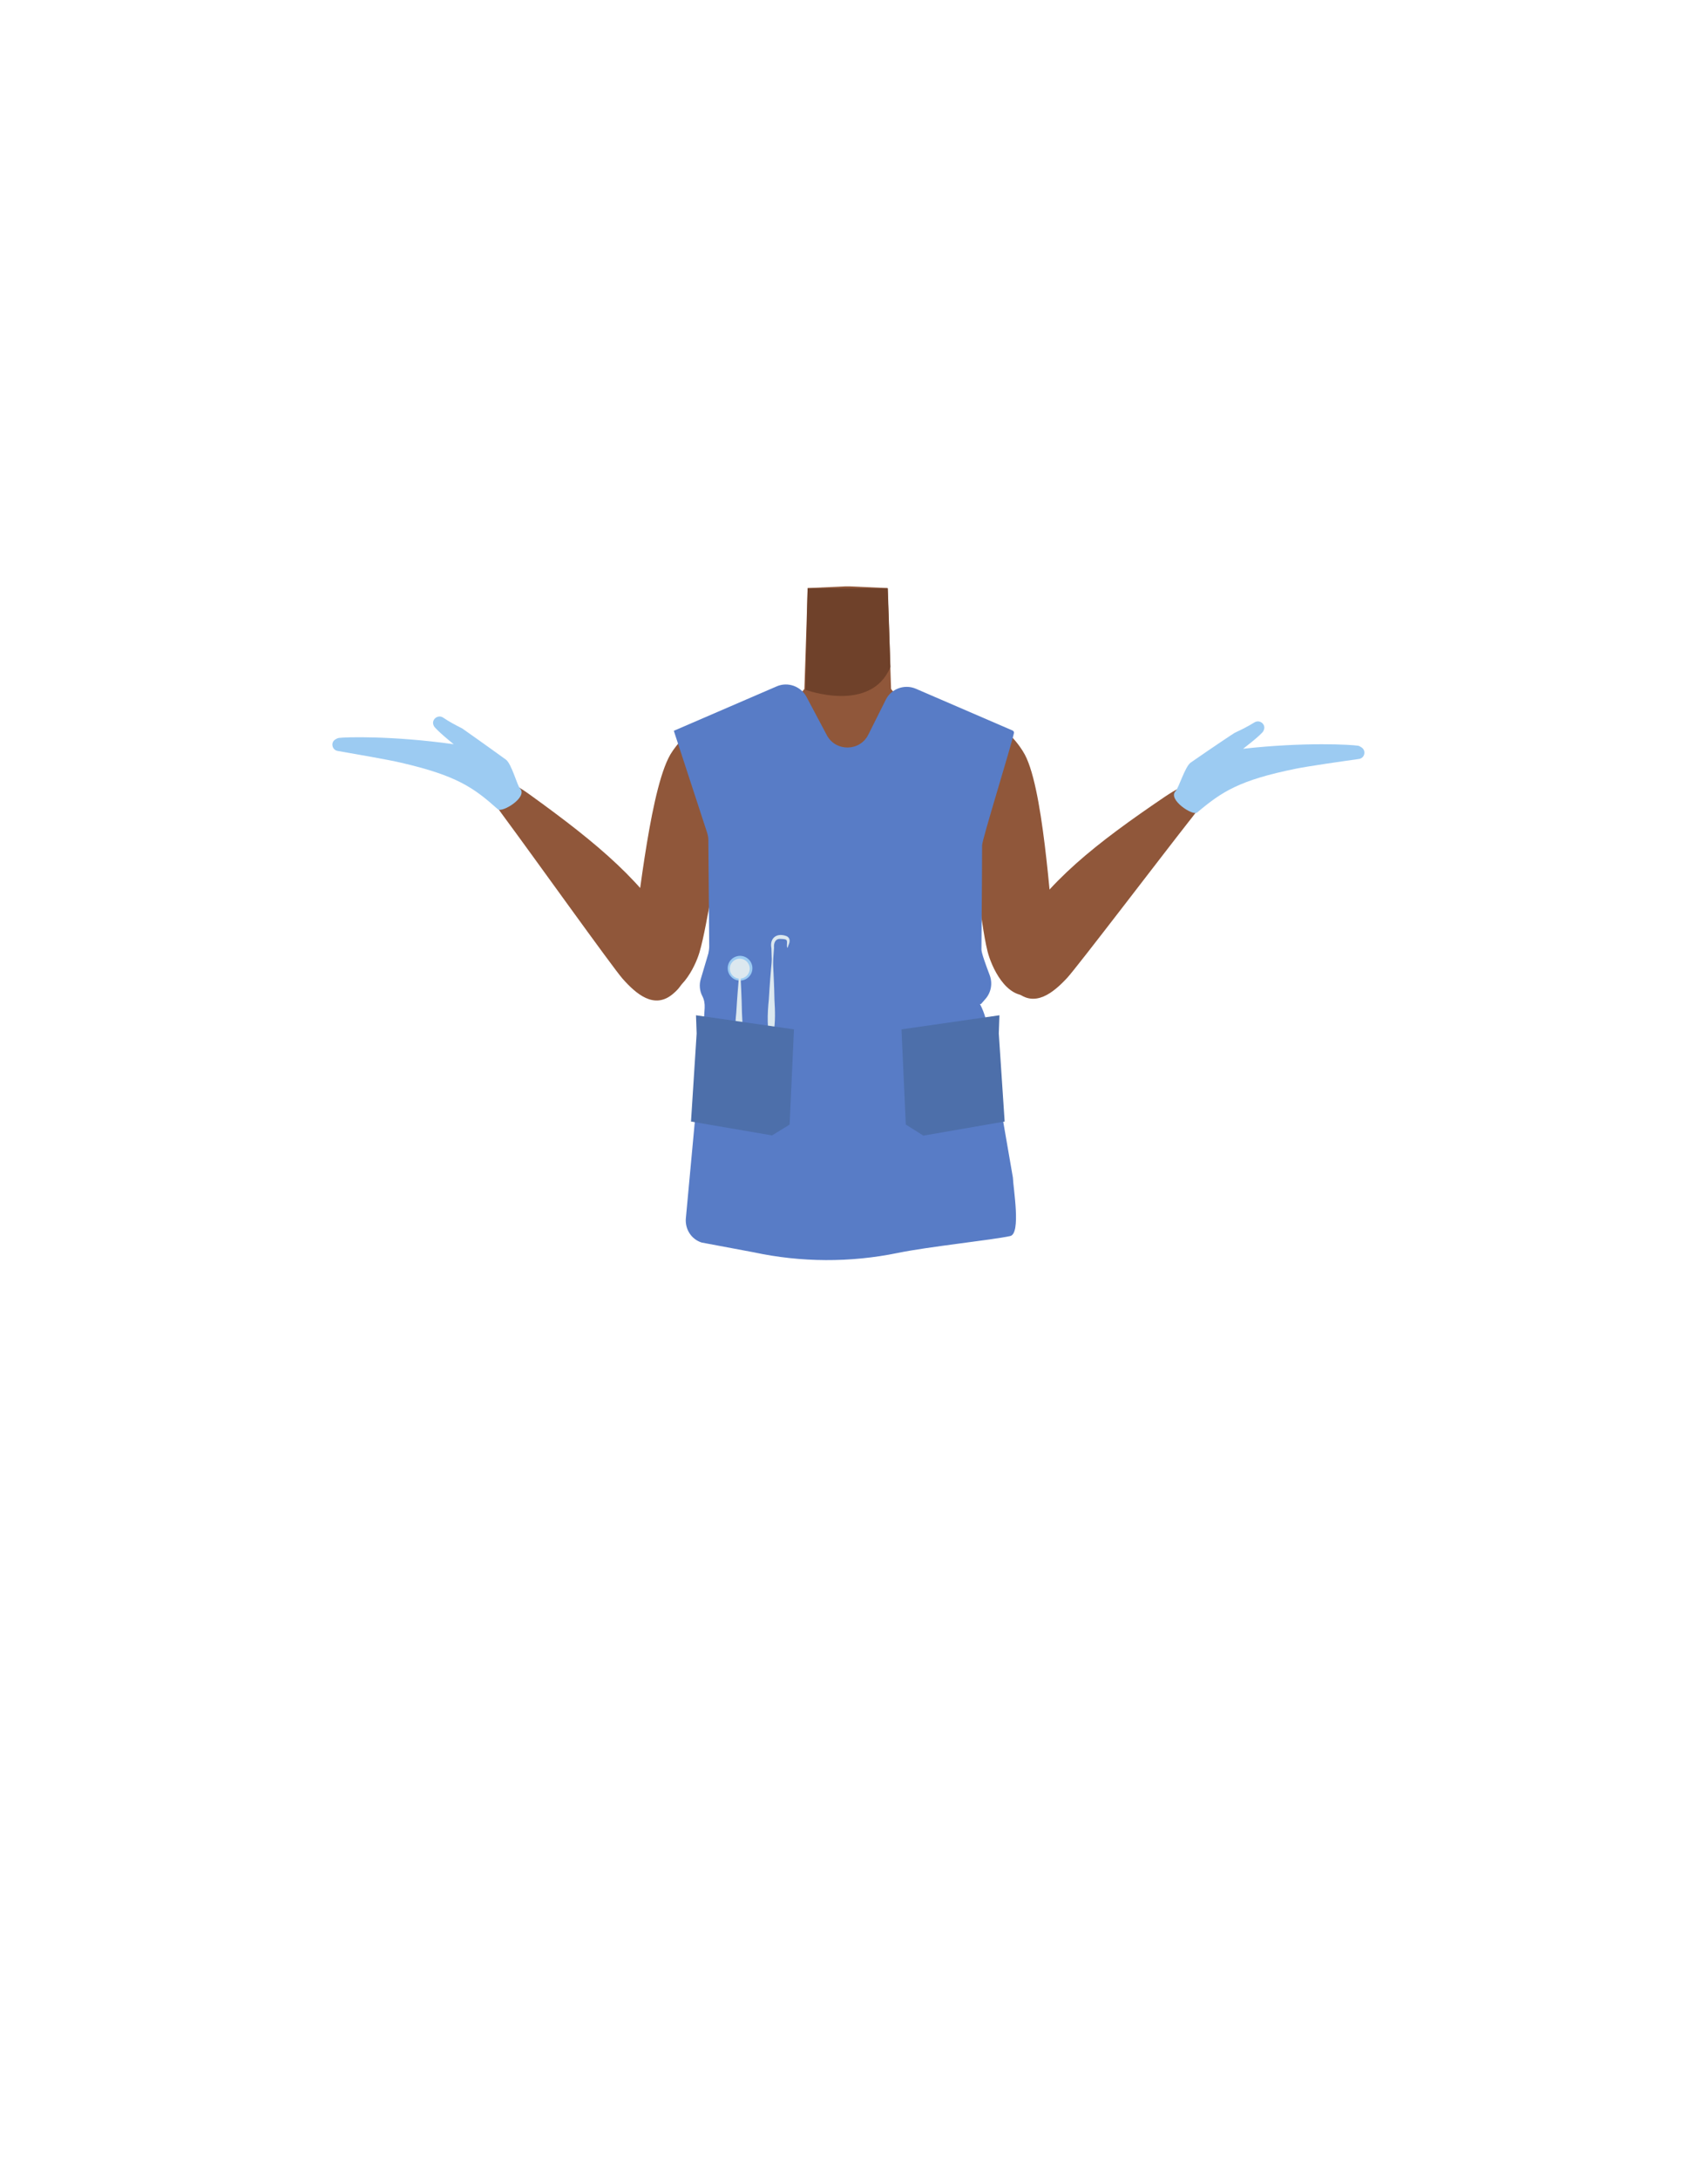 <?xml version="1.0" encoding="utf-8"?>
<!-- Generator: Adobe Illustrator 26.0.2, SVG Export Plug-In . SVG Version: 6.00 Build 0)  -->
<svg version="1.1" id="Layer_1" xmlns="http://www.w3.org/2000/svg" xmlns:xlink="http://www.w3.org/1999/xlink" x="0px" y="0px"
	 viewBox="0 0 788 1005" style="enable-background:new 0 0 788 1005;" xml:space="preserve">
<style type="text/css">
	.st0{fill:#90573A;}
	.st1{fill:#6F412A;}
	.st2{fill:#9CCBF2;}
	.st3{fill:#587CC6;}
	.st4{fill:#4D6FAA;}
	.st5{fill:#DCE8EF;}
</style>
<path class="st0" d="M391.1,417.1c-5.2-3.5-7.6-0.6-13.1,2.4c-9.3,5.2-15.1,23-25.4,25.4c-3.7,0.9-12.1-14.6-13-20.7
	c-1.5-9,2.4-26.7-8-35.8c-8.8-7.7-20.4-3.6-24.2-15.8c-6.7-21.3,12.8-37.3,22.3-41.1c14.4-5.7,35.4-4.9,41.4-13.8l0.9-26.9l0.6-19.6
	l17.4-0.8h2.1l17.4,0.8l0.7,19.6l0.9,26.9c6.1,8.9,27,8.1,41.4,13.8c9.5,3.8,28.9,19.8,22.3,41.1c-3.8,12.2-15.4,8.1-24.2,15.8
	c-10.4,9.1-6.5,26.7-8,35.8c-1,6.1-9.4,21.5-13,20.7c-10.3-2.4-16.1-20.2-25.4-25.4C398.7,416.5,396.3,413.6,391.1,417.1"/>
<path class="st1" d="M371.6,318.1c0,0,30.2,11.1,39.2-10.5l-1.2-36.3h-37L371.6,318.1z"/>
<path class="st0" d="M347.1,345.3c5.2,19.1-5.7,27.7-10.1,36.2c-7.1,13.5-10.1,43.5-14.3,57.7c-2,6.8-9.3,21.7-20.3,19.3l0,0
	c-13.9-3.7-11.5-21-10.2-27.6c2.6-13.4,8-70.3,18-84.4c0,0,9.4-14.9,22.2-14C340.5,333,344.9,337.4,347.1,345.3L347.1,345.3z"/>
<path class="st0" d="M310.4,458.4c-8.6,7.2-16.9,0-23.2-7.1c-4.5-5.1-43-58.9-53.7-73.3c-6-8.2-9.5-12.4-4.9-16.4
	c4.1-3.7,12.5,2.5,15.9,4.9c31.2,22.5,53.7,41.1,67.6,66.5C321,449.6,313.3,455.9,310.4,458.4z"/>
<path class="st2" d="M213.2,335.9c-3-1.5-6-3.1-8.8-5c-2.5-1.6-5.6,1.1-4.3,3.7c0,0,0,0,0,0.1c1,1.9,9.2,8.5,9.2,8.5l0,0
	c-28.7-4-50-3.3-53-2.9c-0.5,0.1-1,0.3-1.6,0.7c-2.3,1.4-1.5,4.9,1.1,5.3c8.5,1.5,23.7,4.1,29.1,5.4c26,6,33.7,11.6,44.8,21.5
	c2,1.7,14-5.6,10.2-9.6c-1.3-1.4-3.9-11.4-6.5-13.3C222.9,342.7,213.5,336.1,213.2,335.9z"/>
<path class="st0" d="M435.1,343.9c-6,18.9,4.5,27.9,8.6,36.6c6.6,13.7,8.3,43.8,11.9,58.2c1.7,6.8,8.4,22.1,19.5,20.2l0,0
	c14.1-3.1,12.4-20.5,11.4-27.2c-2.1-13.5-5.1-70.6-14.5-85.1c0,0-8.8-15.3-21.6-14.9C442.2,331.8,437.6,336,435.1,343.9z"/>
<path class="st0" d="M469,457.4c8.4,7.4,16.9,0.5,23.4-6.5c4.6-5,44.7-57.6,55.8-71.7c6.3-8,9.8-12.1,5.4-16.3
	c-4-3.8-12.6,2.2-16,4.4c-31.9,21.6-54.9,39.6-69.5,64.5C458.6,448.4,466.1,454.9,469,457.4z"/>
<path class="st2" d="M569.7,337.9c3.1-1.4,6.2-3,9.1-4.8c2.4-1.4,5.3,0.9,4.3,3.5c-0.1,0.2-0.2,0.3-0.2,0.5
	c-1.1,1.9-9.4,8.2-9.4,8.2l0,0c28.8-3.2,50.1-1.9,53.1-1.4c0.5,0.1,1,0.4,1.6,0.8c2.2,1.5,1.4,4.9-1.2,5.3
	c-8.6,1.2-23.8,3.4-29.2,4.5c-26.1,5.3-34.1,10.6-45.5,20.2c-2,1.7-13.8-6.1-9.9-9.9c1.4-1.4,4.3-11.2,6.9-13.1
	C559.8,344.4,569.3,338.1,569.7,337.9z"/>
<g>
	<path class="st3" d="M452.1,463h0.5l2.1-2.4c2.6-3,3.3-7.2,1.9-10.9c-1.7-4.5-3.8-10.2-3.8-11.8c0.2-20.6,0.3-46.4,0.3-48.1
		c0-2.6,13.2-45,14.7-51.8c0.1-0.4-0.2-0.9-0.6-1.1l-44.7-19.3c-5.2-2.2-11.3,0-13.8,5l-8.1,16.2c-3.9,7.8-15,7.9-19.1,0.3
		l-9.4-17.7c-2.6-4.9-8.6-7.1-13.7-4.9L310.9,337c0,0,0,0,0,0.1l15.4,47.1c0.3,1,0.5,2.1,0.5,3.2l0.4,49.1c0,1.1-0.2,2.1-0.4,3.2
		l-3.5,11.8c-0.8,2.6-0.5,5.5,0.7,7.8l0,0c0.9,1.7,1.2,3.6,1.1,5.5c-0.2,3.2-0.5,8.4-0.8,12.1l-7.9,85.2c-0.3,4.9,2.6,9.4,7.3,10.9
		l24,4.5c21.9,4.7,44.6,4.8,66.5,0.3c14-2.9,43.9-6,51.9-7.8c5-1.2,1.4-21.8,1.2-27L456,477.7C455.7,472.2,454.3,467.1,452.1,463z"
		/>
	<polygon class="st4" points="460.8,476.6 463.5,517.2 426,523.7 417.9,518.6 415.9,474.7 461.1,468.2 	"/>
	
		<ellipse transform="matrix(0.316 -0.949 0.949 0.316 -190.341 629.236)" class="st2" cx="341.3" cy="446.7" rx="5.7" ry="5.7"/>
	<circle class="st5" cx="341.3" cy="446.7" r="4.6"/>
	<g>
		<path class="st5" d="M341.5,446.7c0.3,6.7,0.7,13.5,0.8,20.2c0.3,5,0.5,10.1-0.4,15.1c-0.3,1.7-0.6,3.3-1.1,5h-0.3
			c-1.7-6.7-1.5-13.5-0.8-20.2c0.4-6.7,0.9-13.4,1.6-20.1C341.2,446.7,341.5,446.7,341.5,446.7L341.5,446.7z"/>
	</g>
	<g>
		<path class="st5" d="M356.5,440.9c0.3,6.7,0.7,13.5,0.8,20.2c0.3,5,0.5,10.1-0.4,15.1c-0.3,1.7-0.6,3.3-1.1,5h-0.3
			c-1.7-6.7-1.5-13.5-0.8-20.2c0.4-6.7,0.9-13.4,1.6-20.1C356.2,440.9,356.5,440.9,356.5,440.9L356.5,440.9z"/>
	</g>
	<polygon class="st4" points="321.4,476.6 318.8,517.2 356.2,523.6 364.3,518.6 366.3,474.7 321.1,468.2 	"/>
	<g>
		<path class="st5" d="M356.2,445.4c-0.1-2.6-0.3-6-0.3-8.1c-0.9-4.4,2.1-7.1,6.4-5.8c1.9,0.5,2.4,2,1.7,3.8
			c-0.3,0.6-0.4,1.1-0.6,1.7h-0.2c-0.4-1,0.2-2.6-0.3-3.4c-0.3-0.5-1.6-0.6-2.6-0.6c-2.6-0.3-3.4,1.9-3.2,4.1
			c-0.2,2.7-0.4,5.5-0.6,8.3C356.4,445.4,356.2,445.4,356.2,445.4L356.2,445.4z"/>
	</g>
</g>
</svg>
